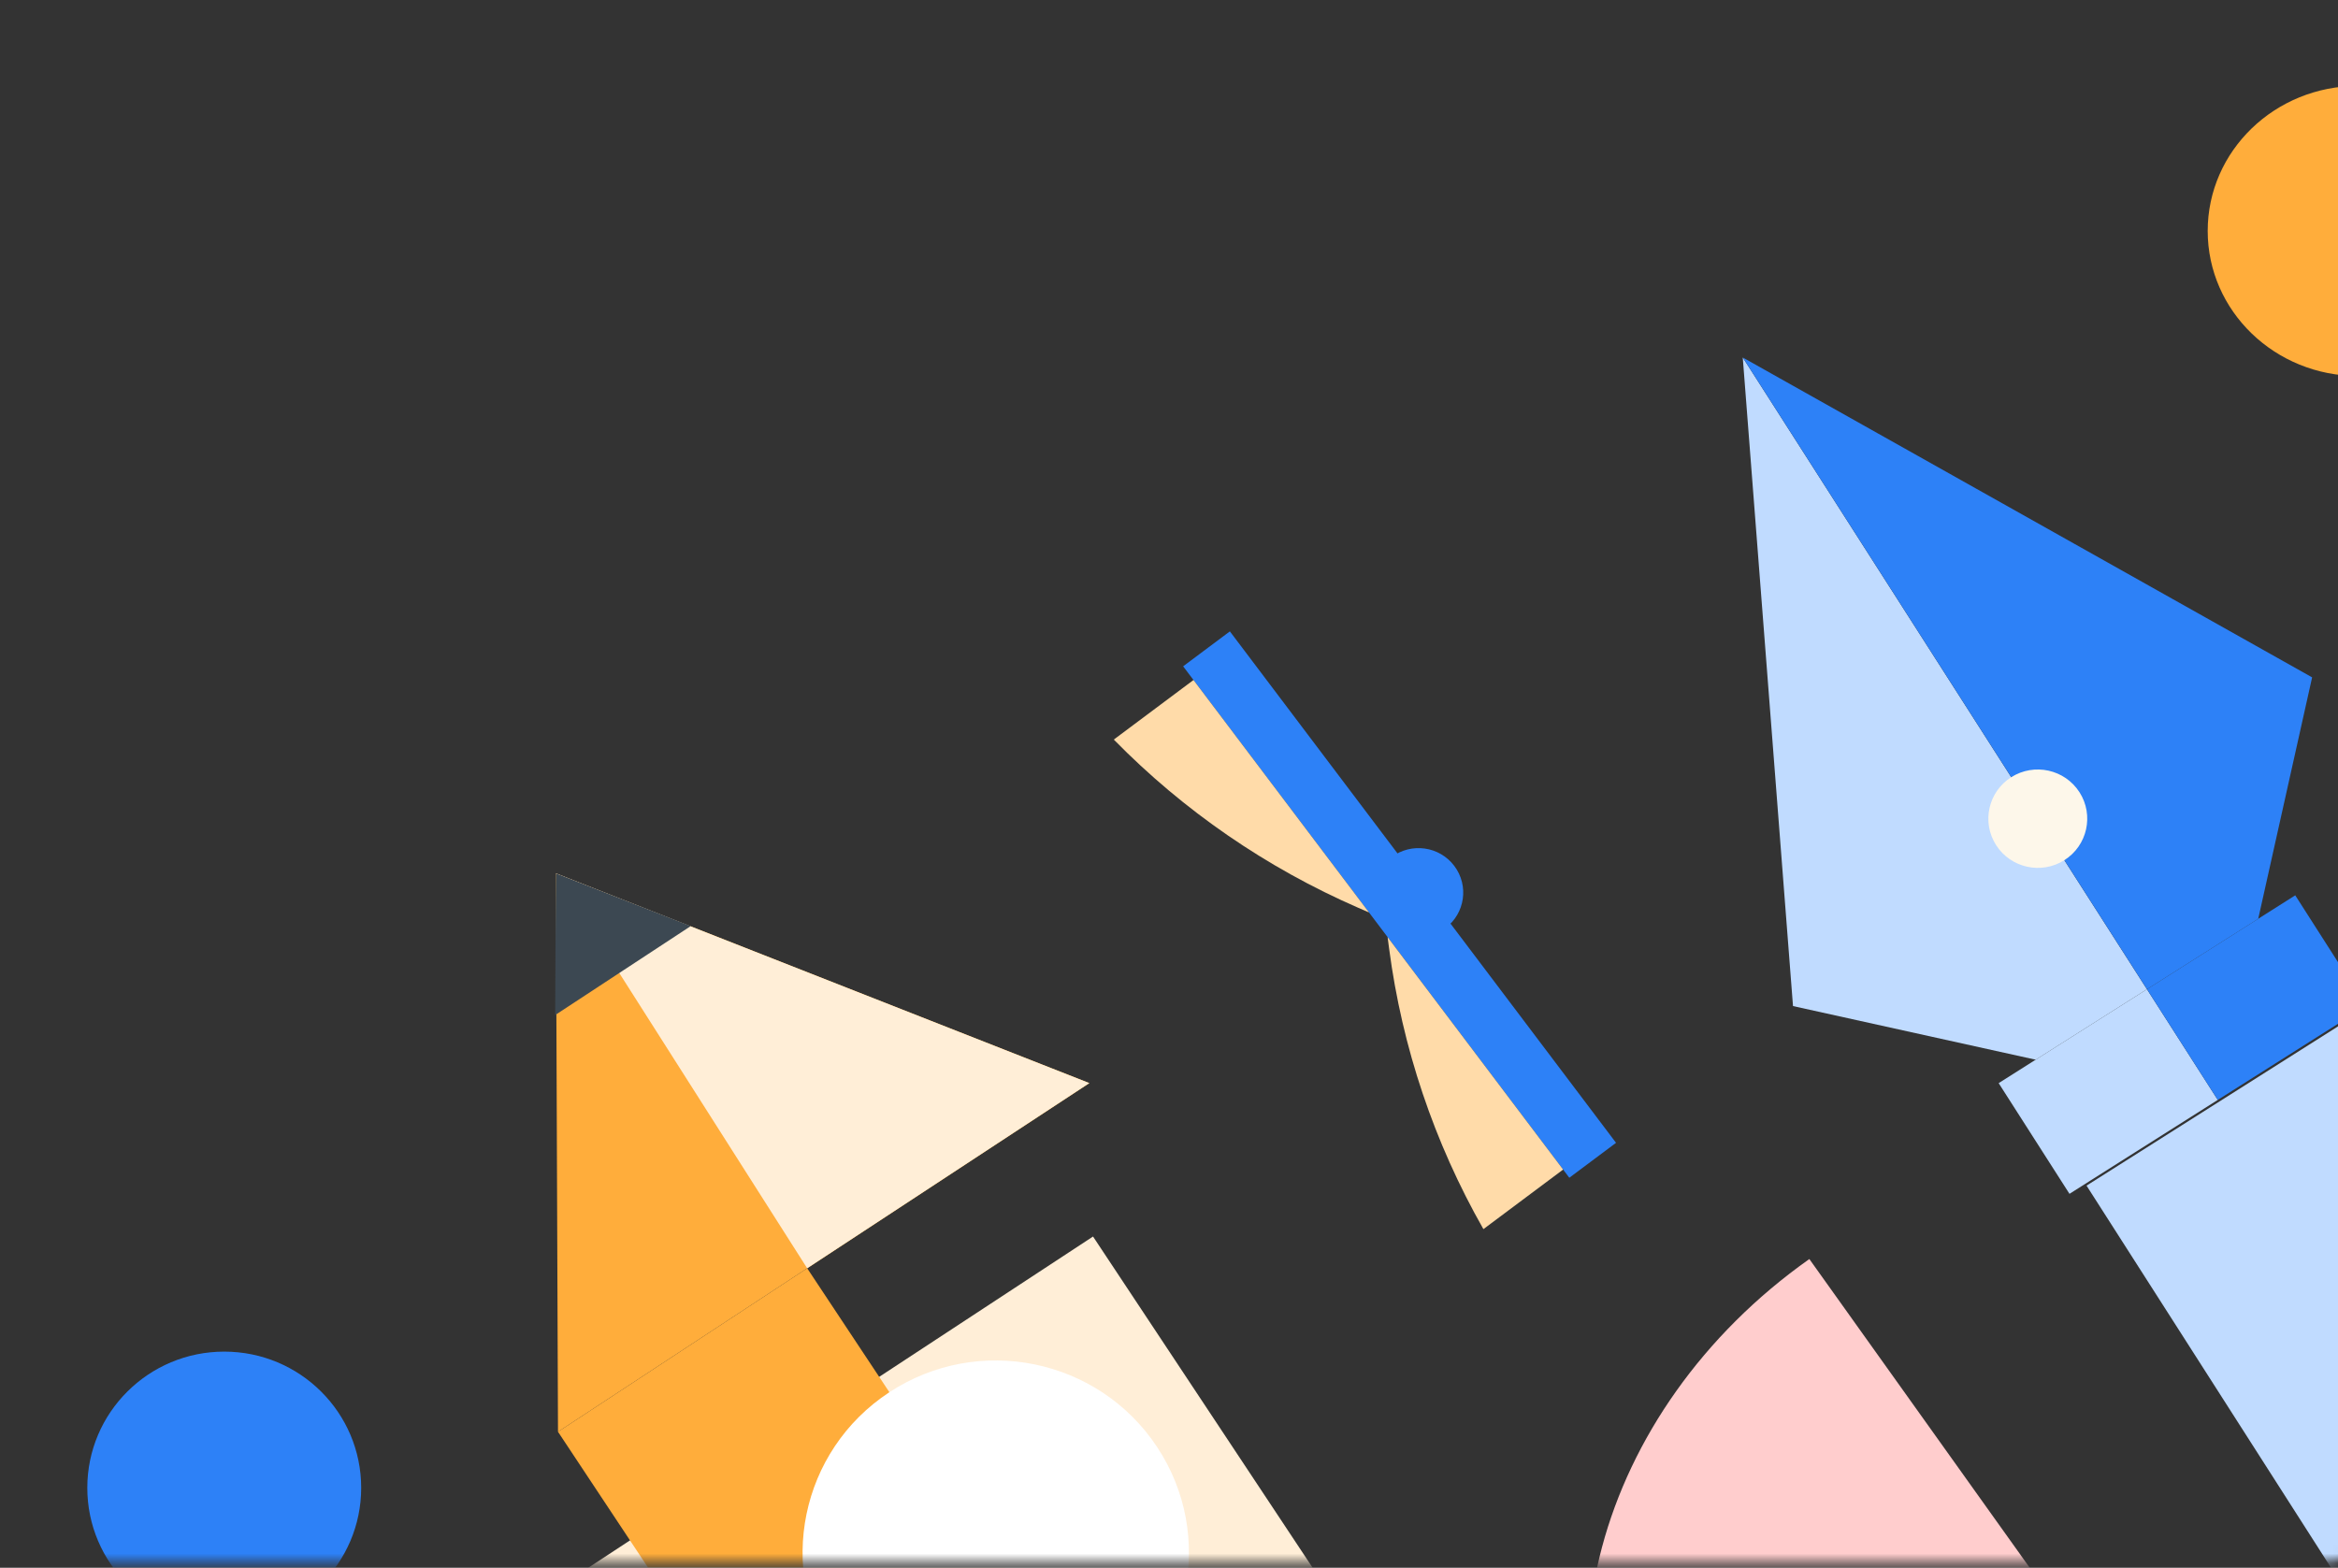 <svg width="249" height="167" viewBox="0 0 249 167" fill="none" xmlns="http://www.w3.org/2000/svg">
<rect x="0" y="0" width="249" height="167" fill="#333333" stroke="none"/>
<mask id="mask0_139_346" style="mask-type:luminance" maskUnits="userSpaceOnUse" x="0" y="0" width="258" height="167">
<path d="M246.533 166.448H11.467C5.134 166.448 0 161.329 0 155.014V12.086C0 5.771 5.134 0.652 11.467 0.652H246.533C252.866 0.652 258 5.771 258 12.086V155.014C258 161.329 252.866 166.448 246.533 166.448Z" fill="white"/>
</mask>
<g mask="url(#mask0_139_346)">
<path d="M216.805 112.884L190.957 107.17L185.606 38.084L228.652 105.38L216.805 112.884Z" fill="#C0DBFF"/>
<path d="M240.505 97.875L246.244 72.155L185.609 38.084L228.656 105.379L240.505 97.875Z" fill="#2D81F7"/>
<path d="M228.654 105.377L212.86 115.38L220.402 127.171L236.196 117.167L228.654 105.377Z" fill="#C0DBFF"/>
<path d="M244.446 95.373L228.654 105.376L236.195 117.166L251.989 107.164L244.446 95.373Z" fill="#2D81F7"/>
<path d="M219.855 91.631C222.309 90.077 223.032 86.838 221.471 84.396C219.908 81.955 216.653 81.235 214.2 82.789C211.747 84.343 211.024 87.582 212.585 90.023C214.147 92.465 217.401 93.184 219.855 91.631Z" fill="#FDF7EA"/>
<path d="M250.031 108.683L222.219 126.297L253.796 175.661L281.607 158.047L250.031 108.683Z" fill="#C0DBFF"/>
<path d="M237.15 196.399L195.812 225.611L175.779 197.543C162.294 178.648 169.868 150.25 192.698 134.117L237.15 196.399Z" fill="#FFCDCD"/>
<path d="M249.774 332.903L116.409 131.719L59.429 169.119L192.794 370.302L249.774 332.903Z" fill="#FFEED7"/>
<path d="M219.332 336.284L85.966 135.1L59.428 152.52L192.793 353.703L219.332 336.284Z" fill="#FFAD3B"/>
<path d="M59.197 93.033L116.016 115.378L59.427 152.522L59.197 93.033Z" fill="#FFAD3B"/>
<path d="M59.197 93.031L116.016 115.376L85.965 135.1L59.197 93.031Z" fill="#FFEED7"/>
<g style="mix-blend-mode:color-burn">
<g style="mix-blend-mode:color-burn">
<path d="M59.199 93.031L73.566 98.65L59.126 108.128L59.199 93.031Z" fill="#3C4852"/>
</g>
</g>
<g style="mix-blend-mode:soft-light">
<g style="mix-blend-mode:soft-light">
<path d="M123.221 154.122C129.477 163.559 126.861 176.257 117.377 182.482C107.893 188.707 95.133 186.102 88.877 176.664C82.62 167.227 85.237 154.529 94.721 148.304C104.205 142.08 116.964 144.684 123.221 154.122Z" fill="white"/>
</g>
</g>
<path d="M167.133 125.458L126.006 70.977L130.983 67.257L172.11 121.737L167.133 125.458Z" fill="#2D81F7"/>
<path d="M127.11 72.437L118.62 78.782C126.057 86.366 134.894 92.449 144.648 96.697L145.804 97.2L127.11 72.437Z" fill="#FFDBA9"/>
<path d="M166.476 124.585L157.985 130.931C152.736 121.711 149.328 111.571 147.945 101.067L147.781 99.822L166.476 124.585Z" fill="#FFDBA9"/>
<path d="M154.881 92.237C156.461 94.329 156.037 97.298 153.935 98.869L148.216 91.294C150.319 89.723 153.303 90.145 154.881 92.237Z" fill="#2D81F7"/>
<path d="M23.882 143.979C31.937 143.979 38.467 150.476 38.467 158.491C38.467 166.506 31.937 173.004 23.882 173.004C15.828 173.004 9.298 166.506 9.298 158.491C9.298 150.476 15.828 143.979 23.882 143.979Z" fill="#2D81F7"/>
<path d="M251.119 9.153C242.285 9.153 235.123 16.069 235.123 24.602C235.123 33.133 242.285 40.05 251.119 40.05C259.952 40.05 267.114 33.133 267.114 24.602C267.114 16.069 259.952 9.153 251.119 9.153Z" fill="#FFAD3B"/>
</g>
</svg>
